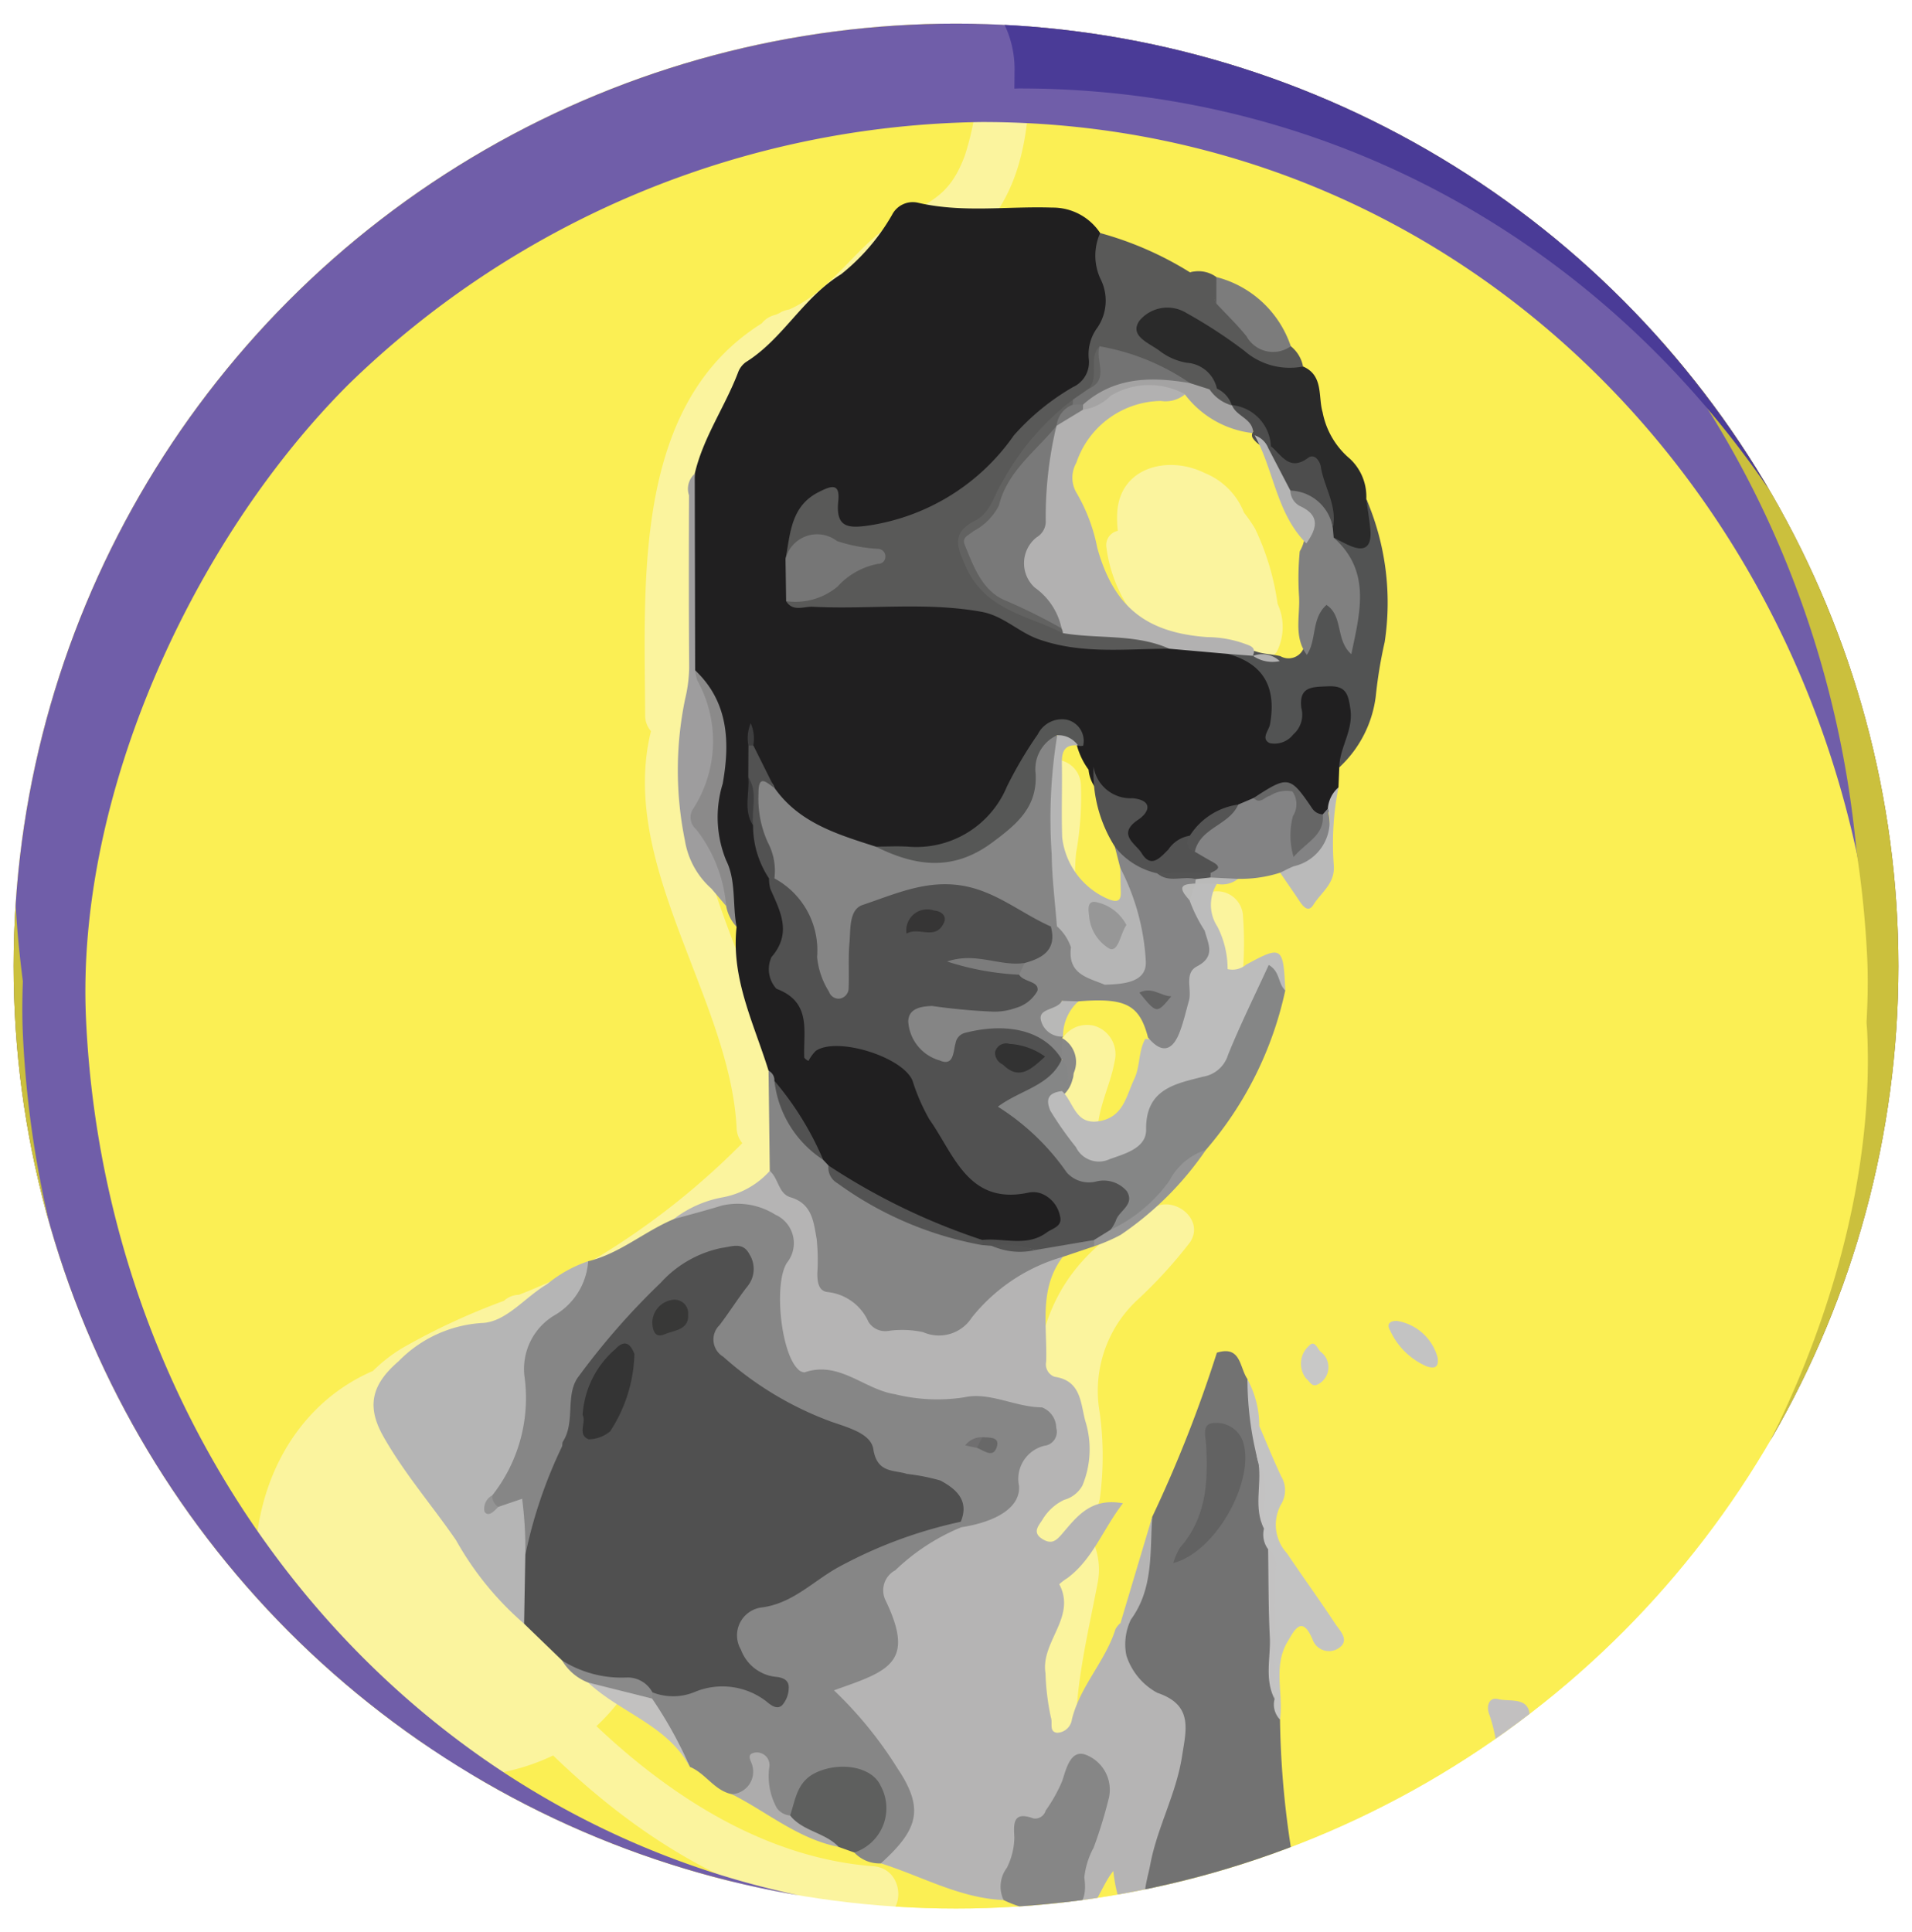 <svg xmlns="http://www.w3.org/2000/svg" xmlns:xlink="http://www.w3.org/1999/xlink" viewBox="0 0 86.227 87.132"><defs><clipPath id="clip-path" transform="translate(169.653 -4.887)"><circle cx="-126.539" cy="48.453" r="42.5" style="fill:none"/></clipPath></defs><title>portrait</title><g style="isolation:isolate"><g id="Layer_2" data-name="Layer 2"><g style="clip-path:url(#clip-path)"><rect id="yellow_l" data-name="yellow l" x="0.175" y="0.855" width="86" height="86" style="fill:#fbf49e"/><path d="M-158.108,76.392c-0.326-3.908,1.435-8.021,5.273-9.682a7.137,7.137,0,0,1,1.308-1.023,30.2,30.2,0,0,1,4.603-2.14,1.008,1.008,0,0,1,.669-0.27,29.302,29.302,0,0,0,3.166-1.458,33.853,33.853,0,0,0,6.912-5.382,1.115,1.115,0,0,1-.256-0.659c-0.268-5.807-5.354-11.893-3.862-17.919a1.071,1.071,0,0,1-.263-0.706c-0.028-6.119-.543-14.042,5.256-17.682a1.109,1.109,0,0,1,.603-0.383c0.058-.016.107-0.045,0.163-0.063,0.042-.022.077-0.048,0.12-0.07a1.248,1.248,0,0,1,.352-0.111c2.033-.894,3.134-3.082,5.073-4.138,1.513-.823,2.221-1.131,2.849-2.802a12.495,12.495,0,0,0,.589-3.161,13.851,13.851,0,0,0-.089-2.812h-43.784v86h86v-86H-123.353c0.299,3.497.233,7.547-2.559,9.846a8.814,8.814,0,0,1-1.591.879,10.56,10.56,0,0,0-2.672,2.216,9.098,9.098,0,0,1-3.341,2.265c-5.244,2.865-4.799,9.794-4.714,15.131a0.962,0.962,0,0,1,.469,1.257c-2.129,5.774,3.207,12.245,3.638,17.963a1.131,1.131,0,0,1,.374,1.866,39.033,39.033,0,0,1-8.16,6.484c-1.287.706-2.649,1.327-3.971,1.999-0.14.151-.279,0.302-0.419,0.452,7.312,1.946,8.489,11.898,3.542,16.437,3.591,3.402,7.853,5.971,12.492,6.319,1.494,0.112,1.502,2.452,0,2.339-5.452-.41-10.37-3.389-14.442-7.334a9.531,9.531,0,0,1-4.245.935M-123.204,39.967a1.176,1.176,0,0,1,2.297.311,14.11,14.11,0,0,1-.214,3.055c-0.072.672-.035,1.346-0.13,2.007a1.123,1.123,0,0,0,.799.393c1.492,0.126,1.5,2.466,0,2.339A3.39,3.39,0,0,1-123.165,46.594a1.013,1.013,0,0,1-.501-1.132A9.828,9.828,0,0,1-123.204,39.967Zm3.818,12.781c-0.199,1.133-.836,2.24-0.766,3.405,0.101,1.673-2.499,1.662-2.599,0-0.087-1.433.616-2.715,0.859-4.095a1.311,1.311,0,0,1,1.599-.908A1.337,1.337,0,0,1-119.385,52.748Zm3.382,8.182a20.778,20.778,0,0,1-2.367,2.588,5.596,5.596,0,0,0-1.692,5.038,14.422,14.422,0,0,1,.007,3.935,9.567,9.567,0,0,1-.518,1.513,3.113,3.113,0,0,1,.421,2.276c-0.48,2.524-1.161,5.162-.942,7.748,0.128,1.502-2.213,1.489-2.339,0a31.253,31.253,0,0,1,.48-5.784c0.005-.054.017-0.114,0.027-0.171a1.122,1.122,0,0,1-1.882-.858A14.886,14.886,0,0,1-124.141,72.592a1.221,1.221,0,0,1,1.736-.694,8.538,8.538,0,0,0,.088-1.749,1.065,1.065,0,0,1-.74-1.059c0.003-4.769,1.225-7.463,5.454-9.76C-116.647,58.811-115.291,59.922-116.003,60.931Zm1.993-9.654c-0.451,1.433-2.708.818-2.256-.622a14.386,14.386,0,0,0,.333-4.439,1.17,1.17,0,0,1,2.339,0A16.427,16.427,0,0,1-114.01,51.276Zm1.934-16.989a1.32,1.32,0,0,1-1.761.285c-0.015-.003-0.031.001-0.046-0.002a2.729,2.729,0,0,1-1.278-.657,2.219,2.219,0,0,1-1.591.041c-1.722-.593-2.793-2.669-3-4.364a0.653,0.653,0,0,1,.511-0.765,4.85,4.85,0,0,1-.023-0.878c0.159-2.035,2.345-2.527,3.941-1.729a3.179,3.179,0,0,1,1.774,1.789,6.661,6.661,0,0,1,.496.716,11.557,11.557,0,0,1,1.018,3.397A2.478,2.478,0,0,1-112.077,34.287Z" transform="translate(169.653 -4.887)" style="fill:#fbef54"/><path d="M-169.478,5.742v86h86v-86h-86Zm72.684,73.63a41.69,41.69,0,0,1-28.573,11.836c-22.654,0-39.428-18.515-40.409-40.409-0.451-10.066,4.827-21.565,11.836-28.573a41.69,41.69,0,0,1,28.573-11.836c22.654,0,39.428,18.515,40.409,40.409C-84.508,60.865-89.785,72.364-96.794,79.372Z" transform="translate(169.653 -4.887)" style="fill:#705ea9"/><path d="M-168.624,51.465c-0.034-.767-0.027-1.544.002-2.325-0.155-1.214-.28-2.437-0.335-3.675-0.464-10.36,4.968-22.195,12.181-29.409A42.443,42.443,0,0,1-140.202,6.019h-29.451v86h33.445C-154.753,87.779-167.752,70.925-168.624,51.465Z" transform="translate(169.653 -4.887)" style="fill:#cbc03d"/><path d="M-114.276,6.019C-98.51,11.366-87.514,26.135-85.93,43.269a46.248,46.248,0,0,1,.486,4.863c0.042,0.94.02,1.895-.032,2.855,0.009,0.16.025,0.318,0.032,0.478,0.464,10.36-4.968,22.195-12.181,29.409a42.926,42.926,0,0,1-20.544,11.145h34.516v-86h-30.623Z" transform="translate(169.653 -4.887)" style="fill:#cbc03d"/><path d="M-123.907,8.881c0.068-0.0.137-0.006,0.206-0.006,19.352,0,34.524,13.131,39.705,30.478V4.887h-41.105A4.63,4.63,0,0,1-123.9,8.132Q-123.9,8.51-123.907,8.881Z" transform="translate(169.653 -4.887)" style="fill:#4a3b97"/><g style="mix-blend-mode:luminosity"><path d="M-109.255,39.49l-0.036.903c-0.135.351-.259,0.706-0.413,1.05a0.581,0.581,0,0,1-.376.303,0.677,0.677,0,0,1-.616-0.293c-0.951-1.112-.952-1.11-2.294-0.373a2.549,2.549,0,0,1-.77.331,4.804,4.804,0,0,0-2.219,1.362,5.833,5.833,0,0,0-.741.591c-0.455.412-.947,0.856-1.529,0.268-0.486-.491-1.098-1.025-0.459-1.825,0.339-.425.162-0.701-0.288-0.73a1.626,1.626,0,0,1-1.565-1.481,3.301,3.301,0,0,1-.528-1.101c-0.456-.998-0.813-1.08-1.491-0.315a4.965,4.965,0,0,0-.913,1.395c-1.226,3.029-3.487,4.189-6.657,3.764-1.828-.517-3.652-1.044-4.77-2.78a6.818,6.818,0,0,1-.867-2.077c0.005-.246-0.033-0.494-0.01-0.584,0.014,0.148-.019.452,0.018,0.758a4.218,4.218,0,0,1,.194,1.271,8.004,8.004,0,0,0,.114,2.08,10.505,10.505,0,0,0,.72,2.477c0.445,1.181,1.106,2.316.303,3.64a1.061,1.061,0,0,0,.381,1.397,1.973,1.973,0,0,1,.874,2.596c1.753-1.021,3.011.165,4.389,0.651a1.399,1.399,0,0,1,.661.963,15.687,15.687,0,0,0,2.168,3.704,1.895,1.895,0,0,0,1.814.91,4.939,4.939,0,0,1,.598.004c1.146,0.05,1.909.601,1.929,1.388a1.757,1.757,0,0,1-1.841,1.374,6.317,6.317,0,0,1-1.789-.07,22.048,22.048,0,0,1-7.108-3.357,1.994,1.994,0,0,1-.317-0.415c-0.596-1.233-1.495-2.29-2.058-3.543a0.97,0.97,0,0,0-.246-0.555c-0.656-2.123-1.7-4.159-1.441-6.485-0.552-1.282-.55-2.719-1.131-3.998a2.008,2.008,0,0,1-.024-1.413,9.806,9.806,0,0,0,.194-3.885c-0.084-.997-0.969-1.557-1.036-2.497,0.068-2.881-.138-5.764.109-8.641,0.378-1.636,1.361-3.014,1.951-4.561a0.994,0.994,0,0,1,.353-0.473c1.676-1.045,2.573-2.904,4.293-3.961a9.372,9.372,0,0,0,2.299-2.677,1.048,1.048,0,0,1,1.168-.551c2.006,0.467,4.038.151,6.056,0.22a2.558,2.558,0,0,1,2.166,1.149c0.147,0.896.243,1.798,0.462,2.684a2.26,2.26,0,0,1-.215,1.514,1.815,1.815,0,0,0-.354.747c0.154,1.609-.988,2.33-2.071,3.068-1.466 1-2.35,2.582-3.78,3.637a9.821,9.821,0,0,1-4.6,1.844c-0.793.11-1.422,0.03-1.553-.976-0.106-.809-0.591-0.476-0.911-0.17a3.639,3.639,0,0,0-.837,2.423,2.332,2.332,0,0,0,.242,1.552,1.624,1.624,0,0,0,1.155.2c1.554-.031,3.109.023,4.662-0.023a7.709,7.709,0,0,1,4.44,1.139,6.223,6.223,0,0,0,3.442.812c0.996-.014,1.993-0.003,2.989-0.007a7.967,7.967,0,0,1,2.709.224,3.173,3.173,0,0,0,.754.341,1.956,1.956,0,0,1,1.444,2.071,2.453,2.453,0,0,0,.126,1.335,1.207,1.207,0,0,0,.671-1.244c0.125-.982.823-1.033,1.58-1.018a1.147,1.147,0,0,1,1.219,1.163A4.718,4.718,0,0,1-109.255,39.49Z" transform="translate(169.653 -4.887)" style="fill:#201f20"/><path d="M-121.724,61.566c-1.099,1.44-.693,3.12-0.749,4.725a0.594,0.594,0,0,0,.379.682c1.255,0.181,1.164,1.288,1.414,2.088a4.263,4.263,0,0,1-.158,2.817,1.35,1.35,0,0,1-.826.646,2.275,2.275,0,0,0-.964.872c-0.158.268-.517,0.594-0.001,0.903,0.405,0.242.606,0.071,0.885-.255,0.653-.762,1.289-1.635,2.733-1.366-0.914,1.189-1.36,2.524-2.509,3.376a2.513,2.513,0,0,0-.362.274c0.789,1.489-.85,2.596-0.621,4.014a10.923,10.923,0,0,0,.246,2.004c0.085,0.239-.101.652,0.292,0.68a0.696,0.696,0,0,0,.653-0.607c0.368-1.496,1.51-2.615,1.965-4.068a0.983,0.983,0,0,1,.224-0.273c0.416,0.346.232,0.947,0.568,1.328a3.899,3.899,0,0,0,1.798,1.837,1.454,1.454,0,0,1,.837,1.563,13.947,13.947,0,0,1-1.101,4.723,5.084,5.084,0,0,0-.167,4.239c-1.507-.01-2.02-0.557-2.26-2.505-0.822,1.011-1.018,3.059-3.049,1.816a1.841,1.841,0,0,0,1.551-1.977,4.042,4.042,0,0,1,.469-1.343,6.321,6.321,0,0,0,.494-1.958,1.149,1.149,0,0,0-.703-1.264c-0.575-.16-0.625.472-0.816,0.833-0.404.763-.664,1.65-1.707,1.819a0.559,0.559,0,0,0-.405.645,15.018,15.018,0,0,1-.777,2.737c-1.986-.084-3.699-1.08-5.538-1.656a1.306,1.306,0,0,1,.297-0.642c1.11-1.662,1.126-2.137.003-3.746a19.991,19.991,0,0,0-1.969-2.558c-0.763-.787-0.691-1.007.281-1.434,1.971-.867,2.139-1.197,1.422-3.169a1.518,1.518,0,0,1,.415-1.839,7.669,7.669,0,0,1,3.202-2.03c1.285-.358,2.438-0.808,2.385-2.488a1.358,1.358,0,0,1,.895-1.049,0.723,0.723,0,0,0,.483-0.749,0.769,0.769,0,0,0-.793-0.608,14.62,14.62,0,0,0-3.91-.248c-1.428.25-2.793-.525-4.152-0.979a2.723,2.723,0,0,0-1.25-.37c-1.091.182-1.515-.446-1.778-1.334a5.46,5.46,0,0,1-.005-4.084,1.246,1.246,0,0,0-.821-1.803,3.549,3.549,0,0,0-2.577-.02,1.378,1.378,0,0,1-1.467.097,5.073,5.073,0,0,1,2.222-.984,3.78,3.78,0,0,0,2.109-1.19c1.446,0.875,2.614,1.933,2.449,3.832a1.314,1.314,0,0,0,1.063,1.605,0.632,0.632,0,0,1,.401.25c0.782,1.431,2.214,1.16,3.473,1.354a1.736,1.736,0,0,0,1.557-.718,9.497,9.497,0,0,1,2.703-2.152A1.661,1.661,0,0,1-121.724,61.566Z" transform="translate(169.653 -4.887)" style="fill:#b5b4b4"/><path d="M-144.302,79.767l-1.715-1.657a4.914,4.914,0,0,1-.248-2.881c0.296-2.099,1.483-3.959,1.83-5.993,0.594-3.486,3.095-5.415,5.42-7.55a3.633,3.633,0,0,1,1.844-.803,1.263,1.263,0,0,1,1.502.408,1.519,1.519,0,0,1-.018,1.697c-0.248.41-.55,0.784-0.811,1.185-0.717,1.1-.732,1.473.283,2.205a16.559,16.559,0,0,0,3.914,2.275,3.848,3.848,0,0,1,2.532,1.83,1.638,1.638,0,0,0,1.486.603,2.466,2.466,0,0,1,2.157,1.276,0.831,0.831,0,0,1-.184,1.251c-2.308.949-4.79,1.529-6.774,3.172a4.255,4.255,0,0,1-1.852.792,1.06,1.06,0,0,0-1.038.828,1.511,1.511,0,0,0,.558,1.379,4.855,4.855,0,0,0,1.054.553,0.889,0.889,0,0,1,.349,1.327,0.688,0.688,0,0,1-1.114.235,3.98,3.98,0,0,0-3.56-.329,1.952,1.952,0,0,1-1.617-.173,2.213,2.213,0,0,0-1.418-.565A3.588,3.588,0,0,1-144.302,79.767Z" transform="translate(169.653 -4.887)" style="fill:#505050"/><path d="M-117.187,91.769c-1.288-.698-0.765-1.869-0.59-2.808,0.309-1.659,1.168-3.173,1.43-4.868,0.185-1.198.522-2.318-1.115-2.868a2.925,2.925,0,0,1-1.395-1.689,1.655,1.655,0,0,1-.04-1.479c0.812-1.498.847-3.17,1.207-4.768a59.213,59.213,0,0,0,2.915-7.402c1.106-.346,1.016.693,1.387,1.198l-0.009.002c0.268,1.192.409,2.408,0.682,3.599a1.95,1.95,0,0,1,.102.377,22.201,22.201,0,0,0,.188,2.701c0.076,0.396.205,0.779,0.295,1.172,0.223,2.108-.084,4.217.008,6.324a7.788,7.788,0,0,0,.195,1.172,40.645,40.645,0,0,0,.747,7.224c0.322,1.45-.58,2.352-2.075,2.346A14.924,14.924,0,0,1-117.187,91.769Z" transform="translate(169.653 -4.887)" style="fill:#727272"/><path d="M-126.325,73.511c0.403-.968-0.231-1.493-0.921-1.861a9.288,9.288,0,0,0-1.503-.296c-0.601-.191-1.348-0.026-1.518-1.116-0.112-.718-1.162-0.979-1.915-1.246a15.059,15.059,0,0,1-4.855-2.924,0.903,0.903,0,0,1-.164-1.427c0.433-.569.814-1.178,1.253-1.742a1.237,1.237,0,0,0,.093-1.45c-0.3-.577-0.78-0.344-1.255-0.286a5.081,5.081,0,0,0-2.746,1.571,32.454,32.454,0,0,0-3.692,4.21c-0.641.82-.137,2.045-0.72,2.956-0.04.062-.009,0.167-0.046,0.232a21.161,21.161,0,0,0-1.648,4.876c-0.587-.593-0.23-1.352-0.365-2.042-0.295-.13-0.603.142-0.909,0.005a0.655,0.655,0,0,1-.42-0.586,0.582,0.582,0,0,1,.038-0.351,7.997,7.997,0,0,0,1.322-5.549,2.483,2.483,0,0,1,.927-1.998,9.936,9.936,0,0,0,2.242-2.724c1.428-.347,2.535-1.344,3.86-1.9,0.723-.202,1.45-0.388,2.166-0.611a3.18,3.18,0,0,1,2.409.409,1.407,1.407,0,0,1,.532,2.166c-0.603.917-.288,4.045,0.49,4.799a0.428,0.428,0,0,0,.304.147c1.558-.534,2.677.767,4.067,0.985a7.953,7.953,0,0,0,3.134.141c1.143-.255,2.301.446,3.504,0.454a1.006,1.006,0,0,1,.643.93,0.629,0.629,0,0,1-.53.8,1.539,1.539,0,0,0-1.149,1.815c0.066,0.934-.957,1.605-2.617,1.863a0.134,0.134,0,0,1-.09-0.165A0.116,0.116,0,0,1-126.325,73.511Z" transform="translate(169.653 -4.887)" style="fill:#868686"/><path d="M-126.325,73.511l0.01,0.253a9.516,9.516,0,0,0-2.965,1.937,1.022,1.022,0,0,0-.442,1.344c1.263,2.618.327,3.132-1.825,3.89-0.111.039-.222,0.079-0.496,0.178a17.961,17.961,0,0,1,2.863,3.517c1.262,1.876.883,2.799-.748,4.287a1.555,1.555,0,0,1-1.198-.49,4.78,4.78,0,0,1,.675-0.828,1.69,1.69,0,0,0-.296-2.511,1.859,1.859,0,0,0-2.591.625,3.087,3.087,0,0,1-.658,1.115c-1.442-.085-1.078-1.288-1.358-2.217-0.224.675-.335,1.453-1.295,1.185-0.79-.163-1.181-0.939-1.888-1.23-0.534-1.065-1.495-1.874-1.838-3.055a0.535,0.535,0,0,1,.146-0.307A2.55,2.55,0,0,0-138.273,81.166a3.246,3.246,0,0,1,3.162.431c0.189,0.157.488,0.42,0.736,0.183a1.218,1.218,0,0,0,.292-0.756c0.026-.415-0.317-0.501-0.653-0.528a1.888,1.888,0,0,1-1.503-1.218,1.268,1.268,0,0,1,.948-1.904c1.427-.188,2.359-1.241,3.536-1.862A20.591,20.591,0,0,1-126.325,73.511Z" transform="translate(169.653 -4.887)" style="fill:#868686"/><path d="M-147.179,72.84l1.073-.366a17.552,17.552,0,0,1,.144,2.533q-0.028,1.551-.055,3.103a14.012,14.012,0,0,1-3.067-3.762c-1.078-1.569-2.333-3.011-3.277-4.678-0.774-1.365-.536-2.347.68-3.394a5.75,5.75,0,0,1,3.759-1.728c1.091-.035,1.941-1.164,2.935-1.747a5.865,5.865,0,0,1,1.859-1.038,3.058,3.058,0,0,1-1.466,2.407,2.813,2.813,0,0,0-1.402,2.819,7.097,7.097,0,0,1-1.456,5.332C-147.543,72.589-147.773,72.931-147.179,72.84Z" transform="translate(169.653 -4.887)" style="fill:#b5b5b5"/><path d="M-134.228,30.1c0.22-1.15.233-2.395,1.509-3.03,0.501-.249.962-0.454,0.871,0.408-0.128,1.207.44,1.25,1.434,1.097a9.741,9.741,0,0,0,6.484-4.054,10.663,10.663,0,0,1,2.669-2.18,1.232,1.232,0,0,0,.713-1.244,2.03,2.03,0,0,1,.397-1.453,2.163,2.163,0,0,0,.131-2.173,2.487,2.487,0,0,1-.017-2.075,15.277,15.277,0,0,1,4.051,1.773,1.221,1.221,0,0,1,1.39,1.18,18.794,18.794,0,0,0,1.657,1.812c0.448,0.552,1.041.065,1.498,0.339a1.536,1.536,0,0,1,.552.912,1.777,1.777,0,0,1-2.208-.078c-0.79-.471-1.536-1.012-2.304-1.517a3.403,3.403,0,0,0-.94-0.523c-0.549-.148-1.25-0.281-1.48.322-0.196.515,0.504,0.716,0.881,0.976a8.244,8.244,0,0,0,1.222.487,1.224,1.224,0,0,1,1.014,1.287,0.495,0.495,0,0,1-.278.217,1.618,1.618,0,0,1-1.038-.204c-1.222-.573-2.353-1.394-3.783-1.391-0.426.421-.137,1.121-0.596,1.526a2.49,2.49,0,0,1-.797.622,13.753,13.753,0,0,0-2.944,3.515,5.663,5.663,0,0,1-1.615,2.148,0.654,0.654,0,0,0-.317.91c0.484,0.997.89,2.092,2.111,2.417,0.886,0.235,1.534,1.037,2.52,1.003,0.939,0.091,1.872.21,2.813,0.271a1.639,1.639,0,0,1,1.709.742c-1.978.001-3.968,0.259-5.905-.432-0.902-.322-1.58-1.055-2.562-1.233-2.532-.458-5.08-0.098-7.617-0.228-0.402-.021-0.887.242-1.198-0.252a11.847,11.847,0,0,0,3.924-2.135C-131.731,29.686-132.995,28.918-134.228,30.1Z" transform="translate(169.653 -4.887)" style="fill:#595958"/><path d="M-121.724,61.566a8.102,8.102,0,0,0-4.104,2.737,1.758,1.758,0,0,1-2.193.658,4.469,4.469,0,0,0-1.542-.061,0.893,0.893,0,0,1-.921-0.397,2.278,2.278,0,0,0-1.829-1.349c-0.435-.036-0.479-0.468-0.481-0.845a9.125,9.125,0,0,0-.03-1.551c-0.137-.76-0.201-1.592-1.176-1.878-0.553-.162-0.539-0.857-0.938-1.189q-0.027-2.259-.055-4.519a0.474,0.474,0,0,1,.263.456,14.121,14.121,0,0,0,2.199,3.561l0.24,0.257a3.11,3.11,0,0,0,1.529,1.284,23.367,23.367,0,0,0,5.396,2.193,3.608,3.608,0,0,1,.535.066,7.879,7.879,0,0,0,1.841.048,3.971,3.971,0,0,1,2.649-.301,0.251,0.251,0,0,1,.035.352Z" transform="translate(169.653 -4.887)" style="fill:#858585"/><path d="M-111.69,49.548a16.236,16.236,0,0,1-3.579,7.193,6.838,6.838,0,0,0-1.482,1.494c-0.798.914-1.55,1.918-2.877,2.127-0.232-.605.77-1.054,0.265-1.631-0.395-.452-1.059-0.19-1.588-0.329a1.789,1.789,0,0,1-.955-0.667,11.28,11.28,0,0,0-2.378-2.311c-0.567-.39-0.643-0.857.001-1.182,0.922-.467,1.706-1.144,2.623-1.613a0.757,0.757,0,0,1,.371.947,1.396,1.396,0,0,1-.351.637,0.731,0.731,0,0,0-.163.171,2.662,2.662,0,0,0,1.461,2.419,1.731,1.731,0,0,0,2.05-1.207c0.176-1.488,1.218-1.993,2.392-2.331a2.1,2.1,0,0,0,1.534-1.333c0.388-.961.876-1.882,1.271-2.843,0.144-.351.242-0.88,0.738-0.814a0.865,0.865,0,0,1,.557.942A0.625,0.625,0,0,0-111.69,49.548Z" transform="translate(169.653 -4.887)" style="fill:#858686"/><path d="M-114.773,22.411a1.487,1.487,0,0,0-1.354-1.164,2.742,2.742,0,0,1-1.19-.508c-0.473-.373-1.422-0.678-0.961-1.375a1.637,1.637,0,0,1,2.145-.353,21.774,21.774,0,0,1,2.592,1.691,3.113,3.113,0,0,0,2.653.712c0.935,0.403.672,1.363,0.882,2.063a3.625,3.625,0,0,0,1.231,2.098,2.334,2.334,0,0,1,.739,1.815,5.753,5.753,0,0,1,.227.784c0.091,0.512.394,1.144-.141,1.519a1.209,1.209,0,0,1-1.576-.355,1.194,1.194,0,0,1-.24-0.516,9.312,9.312,0,0,0-.325-1.862c-0.194-.653-0.334-1.185-1.244-1.008a1.271,1.271,0,0,1-1.124-.763,2.708,2.708,0,0,0-1.494-1.801,1.925,1.925,0,0,1-.274-0.181A1.296,1.296,0,0,1-114.773,22.411Z" transform="translate(169.653 -4.887)" style="fill:#2a2a2a"/><path d="M-111.69,49.548c-0.335-.295-0.226-0.855-0.746-1.146-0.619,1.349-1.278,2.679-1.834,4.05a1.413,1.413,0,0,1-1.128.988c-1.209.318-2.596,0.531-2.567,2.383,0.013,0.839-.964,1.094-1.642,1.335a1.148,1.148,0,0,1-1.524-.541,15.53,15.53,0,0,1-1.155-1.643c-0.247-.593-0.023-0.812.525-0.885,0.536,0.486.586,1.555,1.697,1.355,1.079-.194,1.199-1.134,1.562-1.896,0.275-.576.182-1.251,0.499-1.814,1.071,0.131,1.425-.492,1.575-1.42a3.746,3.746,0,0,1,.821-2.417,0.934,0.934,0,0,0-.05-1.014,5.713,5.713,0,0,1-.561-1.304,1.057,1.057,0,0,1,.278-0.834,0.842,0.842,0,0,1,.314-0.191,0.787,0.787,0,0,1,.852.193,1.791,1.791,0,0,0,.025,1.928,4.206,4.206,0,0,1,.458,1.914,0.954,0.954,0,0,0,.834-0.2C-111.845,47.512-111.774,47.556-111.69,49.548Z" transform="translate(169.653 -4.887)" style="fill:#bcbcbc"/><path d="M-109.506,29.132c0.213,0.108.423,0.221,0.639,0.323,0.84,0.396,1.098.027,1.006-.778-0.049-.43-0.116-0.858-0.175-1.288a11.821,11.821,0,0,1,.829,6.454,20.318,20.318,0,0,0-.402,2.445,5.252,5.252,0,0,1-1.645,3.203c0.01-.894.634-1.642,0.503-2.611-0.098-.728-0.216-1.081-1.028-1.043-0.692.032-1.302-.004-1.186,0.975a1.178,1.178,0,0,1-.366,1.197,1.072,1.072,0,0,1-1.058.391c-0.418-.197-0.041-0.574.008-0.841,0.296-1.635-.246-2.735-1.904-3.185a1.116,1.116,0,0,1,.963-0.18,2.418,2.418,0,0,1,.32.075c0.354,0.12.732,0.117,1.091,0.208a0.74,0.74,0,0,0,1.017-.286c0.178-.49.2-1.02,0.415-1.496a0.858,0.858,0,0,1,.599-0.679,0.857,0.857,0,0,1,.745.679,4.613,4.613,0,0,1,.243.794c0.297-1.386.596-2.724-.626-3.818A0.374,0.374,0,0,1-109.506,29.132Z" transform="translate(169.653 -4.887)" style="fill:#525353"/><path d="M-124.391,90.572a1.408,1.408,0,0,1,.145-1.455,3.153,3.153,0,0,0,.338-1.368c-0.026-.567-0.101-1.216.853-0.862a0.489,0.489,0,0,0,.556-0.346,7.048,7.048,0,0,0,.752-1.344c0.176-.545.375-1.417,1.045-1.184a1.688,1.688,0,0,1,1.063,1.926,20.481,20.481,0,0,1-.692,2.266,3.613,3.613,0,0,0-.422,1.345c0.209,1.488-.632,1.63-1.745,1.53A5.142,5.142,0,0,1-124.391,90.572Z" transform="translate(169.653 -4.887)" style="fill:#868686"/><path d="M-113.811,41.168l0.693-.295c2.221-.797,2.221-0.797,1.982,1.613a0.679,0.679,0,0,0,.046.305,5.631,5.631,0,0,0,1.09-1.181l0.228-.254c0.364,1.981-.174,2.704-2.15,2.886a5.903,5.903,0,0,1-1.9.277,2.516,2.516,0,0,1-1.034.092,0.329,0.329,0,0,1-.259-0.169c0.107-.653-0.775-0.631-0.814-1.187C-115.751,42.023-114.563,41.817-113.811,41.168Z" transform="translate(169.653 -4.887)" style="fill:#838384"/><path d="M-100.156,87.436c0,0.319.016,0.64-.004,0.958-0.025.405,0.15,1.015-.549,0.941a1.037,1.037,0,0,1-1.155-.917c-0.347-2.076.091-4.226-.641-6.26-0.117-.326-0.003-0.756.414-0.65,0.511,0.13,1.375-.115,1.424.723A49.776,49.776,0,0,1-100.156,87.436Z" transform="translate(169.653 -4.887)" style="fill:#c2c0c0"/><path d="M-134.02,86.757c0.249-.737.307-1.545,1.193-1.947,1.088-.494,2.51-0.249,2.892.615a2.101,2.101,0,0,1-1.192,3.001l-0.704-.251C-132.563,87.706-133.618,87.736-134.02,86.757Z" transform="translate(169.653 -4.887)" style="fill:#5e5f5e"/><path d="M-138.322,26.251l0.019,8.864a5.83,5.83,0,0,1,.419,6.073,1.626,1.626,0,0,0,.336,1.656,4.144,4.144,0,0,1,.643,2.901l-0.662-.782a3.697,3.697,0,0,1-1.199-2.18,15.832,15.832,0,0,1,.011-6.377,6.482,6.482,0,0,0,.182-1.404c-0.019-2.592-.017-5.185-0.007-7.777A0.911,0.911,0,0,1-138.322,26.251Z" transform="translate(169.653 -4.887)" style="fill:#9e9d9e"/><path d="M-111.927,82.432a0.972,0.972,0,0,1-.245-0.927c-0.224-1.882-.029-3.772-0.108-5.656a1.206,1.206,0,0,0-.184-1.099,1.114,1.114,0,0,1-.187-0.926c-0.309-.955.136-1.973-0.241-2.922l0.007,0.012a2.757,2.757,0,0,1,.022-1.724c0.328,0.76.637,1.53,0.991,2.277a1.214,1.214,0,0,1-.002,1.249,1.897,1.897,0,0,0,.261,2.217c0.707,1.055,1.455,2.082,2.152,3.143,0.217,0.331.698,0.771,0.2,1.12a0.784,0.784,0,0,1-1.2-.383c-0.491-1.155-.843-0.358-1.122.101C-112.253,80.017-111.765,81.261-111.927,82.432Z" transform="translate(169.653 -4.887)" style="fill:#c3c3c3"/><path d="M-136.904,45.746a6.485,6.485,0,0,0-1.354-3.46,0.707,0.707,0,0,1-.113-0.96A5.635,5.635,0,0,0-138.205,35.574a2.063,2.063,0,0,1-.098-0.459c1.517,1.436,1.572,3.27,1.242,5.116a5.13,5.13,0,0,0,.154,3.451c0.458,0.915.281,2.004,0.473,3.003A1.88,1.88,0,0,1-136.904,45.746Z" transform="translate(169.653 -4.887)" style="fill:#8b8a8a"/><path d="M-111.441,20.501a1.37,1.37,0,0,1-1.999-.452c-0.418-.519-0.903-0.984-1.358-1.473a1.426,1.426,0,0,1,.001-1.195A4.794,4.794,0,0,1-111.441,20.501Z" transform="translate(169.653 -4.887)" style="fill:#7c7c7c"/><path d="M-111.921,44.244c0.206-.099.407-0.212,0.619-0.294a2.069,2.069,0,0,0,1.531-2.593,1.406,1.406,0,0,1,.481-0.964,12.878,12.878,0,0,0-.209,3.551c0.041,0.805-.578,1.192-0.923,1.745-0.227.364-.459,0.084-0.627-0.168C-111.335,45.092-111.63,44.669-111.921,44.244Z" transform="translate(169.653 -4.887)" style="fill:#bababa"/><path d="M-134.02,86.757c0.571,0.717,1.576.764,2.189,1.417-1.823-.355-3.22-1.572-4.821-2.379a1.013,1.013,0,0,0,.938-1.245c-0.036-.234-0.345-0.573.137-0.634a0.57,0.57,0,0,1,.614.688,2.974,2.974,0,0,0,.344,1.818A0.824,0.824,0,0,0-134.02,86.757Z" transform="translate(169.653 -4.887)" style="fill:#adacac"/><path d="M-140.246,81.484a19.056,19.056,0,0,1,1.707,3.082c-1.02-1.885-3.14-2.443-4.593-3.806A3.222,3.222,0,0,1-140.246,81.484Z" transform="translate(169.653 -4.887)" style="fill:#c2c1c0"/><path d="M-117.69,73.289c-0.108,1.588.063,3.229-.962,4.633a2.558,2.558,0,0,0-.205,1.614c-0.473-.415-0.167-0.973-0.265-1.456Q-118.406,75.684-117.69,73.289Z" transform="translate(169.653 -4.887)" style="fill:#b5b4b4"/><path d="M-104.819,66.11c0.07,0.494-.195.489-0.497,0.392a3.211,3.211,0,0,1-1.648-1.623c-0.174-.282-0.007-0.43.305-0.426A2.276,2.276,0,0,1-104.819,66.11Z" transform="translate(169.653 -4.887)" style="fill:#c3c3c3"/><path d="M-119.575,60.347a6.86,6.86,0,0,0,2.655-2.209,2.848,2.848,0,0,1,1.651-1.397,14.46,14.46,0,0,1-3.846,3.833,7.928,7.928,0,0,1-1.189.514l-0.014-.279C-120.292,60.298-120.007,60.205-119.575,60.347Z" transform="translate(169.653 -4.887)" style="fill:#959595"/><path d="M-140.246,81.484q-1.443-.362-2.886-0.723a2.341,2.341,0,0,1-1.17-.994,5.031,5.031,0,0,0,2.893.768,1.263,1.263,0,0,1,1.179.67Z" transform="translate(169.653 -4.887)" style="fill:#8a8a8a"/><path d="M-110.738,67.067a1.081,1.081,0,0,1,.115-1.49c0.245-.275.373,0.095,0.508,0.253a0.869,0.869,0,0,1-.099,1.484C-110.498,67.465-110.578,67.183-110.738,67.067Z" transform="translate(169.653 -4.887)" style="fill:#c8c8c7"/><path d="M-112.862,69.188q-0.011.862-.022,1.724a14.856,14.856,0,0,1-.512-3.825A4.399,4.399,0,0,1-112.862,69.188Z" transform="translate(169.653 -4.887)" style="fill:#c3c2c2"/><path d="M-114.797,17.381q-0.001.598-.001,1.195c-0.257-.586-0.339-1.32-1.188-1.405A1.37,1.37,0,0,1-114.797,17.381Z" transform="translate(169.653 -4.887)" style="fill:#595958"/><path d="M-115.065,44.458q0.622,0.031,1.243.062a1.145,1.145,0,0,1-.953.226q-0.488-.003-0.977-0.007a0.265,0.265,0,0,1,.028-0.318A0.541,0.541,0,0,1-115.065,44.458Z" transform="translate(169.653 -4.887)" style="fill:#babab9"/><path d="M-119.575,60.347q-0.372.231-.744,0.461-1.327.225-2.653,0.45c-0.629-.235-1.311.075-1.938-0.186l-0.443-.038a0.139,0.139,0,0,1-.055-0.155,0.097,0.097,0,0,1,.058-0.077c0.966-.101,1.994.33,2.895-0.331,0.27-.198.741-0.273,0.603-0.759a1.38,1.38,0,0,0-.8-0.986,1.081,1.081,0,0,0-.586-0.064c-2.753.607-3.381-1.714-4.507-3.303a8.985,8.985,0,0,1-.757-1.744c-0.45-1.07-3.381-1.986-4.352-1.345a1.683,1.683,0,0,0-.336.458,0.488,0.488,0,0,1-.193-0.145c-0.053-1.174.358-2.5-1.254-3.108a1.302,1.302,0,0,1-.225-1.425c0.939-1.093.398-2.06-.05-3.078a1.661,1.661,0,0,1-.059-0.472,0.469,0.469,0,0,1,.358-0.092c1.606,0.462,1.82,1.861,2.106,3.187a2.718,2.718,0,0,0,.56,1.661,1.785,1.785,0,0,0,.269-1.412c0.073-2.048.323-2.281,2.255-2.951,2.877-.997,5.219-0.076,7.357,1.809,0.144,1.258.041,1.401-1.31,1.839-1.1.164-2.15-.337-3.245-0.27,0.977-.063,1.903.315,2.869,0.341,0.473,0.195,1.115.319,1.091,0.94a1.395,1.395,0,0,1-1.175,1.059,5.302,5.302,0,0,1-2.491.123,7.498,7.498,0,0,0-.949-0.129c-0.402.009-.862-0.002-0.929,0.529a1.039,1.039,0,0,0,.606.964c0.448,0.297.59-.067,0.828-0.358,1.129-1.376,4.111-.927,5.012.736-0.003.06-.006,0.121-0.009,0.181-0.534,1.204-1.86,1.371-2.883,2.137a10.706,10.706,0,0,1,3.105,2.965,1.337,1.337,0,0,0,1.303.414,1.376,1.376,0,0,1,1.409.433c0.373,0.616-.363.874-0.499,1.333A1.824,1.824,0,0,1-119.575,60.347Z" transform="translate(169.653 -4.887)" style="fill:#515151"/><path d="M-122.262,46.668c-1.37-.606-2.522-1.633-4.099-1.859-1.597-.228-2.975.414-4.382,0.884-0.629.21-.543,1.082-0.6,1.695-0.062.674-.012,1.357-0.039,2.035a0.477,0.477,0,0,1-.425.499,0.459,0.459,0,0,1-.46-0.314,3.568,3.568,0,0,1-.537-1.563,3.688,3.688,0,0,0-1.925-3.547,9.095,9.095,0,0,1-.937-3.884,0.584,0.584,0,0,1,.339-0.684,0.702,0.702,0,0,1,.606.493c1.115,1.58,2.849,2.092,4.561,2.642,0.806,0.206,1.633.298,2.45,0.44,1.683,0.293,4.263-1.716,4.434-3.418a2.965,2.965,0,0,1,.427-1.592c0.241-.314.501-0.788,1.018-0.317-0.023,1.778-.163,3.556-0.049,5.333a7.619,7.619,0,0,1-.033,3.064A0.234,0.234,0,0,1-122.262,46.668Z" transform="translate(169.653 -4.887)" style="fill:#858585"/><path d="M-113.152,34.461q-0.567-.043-1.134-0.087-1.316-.116-2.633-0.232c-1.532-.683-3.202-0.433-4.795-0.703a1.297,1.297,0,0,1-.261-0.266,9.645,9.645,0,0,0-1.235-1.603,1.843,1.843,0,0,1-.096-2.504,2.062,2.062,0,0,0,.512-1.419,8.651,8.651,0,0,1,.532-3.281,1.317,1.317,0,0,1,.156-0.339,4.4,4.4,0,0,1,1.356-.953c1.206-.688,2.382-1.492,3.89-0.952,0.288,0.103.657,0.087,0.67,0.53a1.383,1.383,0,0,1-1.114.315,4.094,4.094,0,0,0-3.81,2.793,1.347,1.347,0,0,0,.023,1.373,7.874,7.874,0,0,1,.921,2.452c0.736,2.656,2.191,3.835,4.966,4.033a5.103,5.103,0,0,1,1.644.284C-113.335,33.997-112.965,34.04-113.152,34.461Z" transform="translate(169.653 -4.887)" style="fill:#b2b1b1"/><path d="M-120.805,38.517l-0.118.014-0.115-.03a3.369,3.369,0,0,1-.936-0.46,1.674,1.674,0,0,0-.974,1.745c0.076,1.507-.842,2.266-1.954,3.092-1.784,1.325-3.473,1.073-5.258.187,0.478-.001.957-0.027,1.434,0a4.425,4.425,0,0,0,4.482-2.707,18.494,18.494,0,0,1,1.393-2.357,1.217,1.217,0,0,1,1.286-.663A0.979,0.979,0,0,1-120.805,38.517Z" transform="translate(169.653 -4.887)" style="fill:#565756"/><path d="M-134.228,30.1a1.468,1.468,0,0,1,2.321-.815,7.032,7.032,0,0,0,1.843.351,0.341,0.341,0,0,1,.336.395,0.316,0.316,0,0,1-.327.283,3.284,3.284,0,0,0-1.826,1.025,2.961,2.961,0,0,1-2.319.657Q-134.214,31.049-134.228,30.1Z" transform="translate(169.653 -4.887)" style="fill:#767676"/><path d="M-119.376,43.068a6.217,6.217,0,0,1-.959-3.608,1.685,1.685,0,0,0,1.765,1.423c0.92,0.097.768,0.62,0.243,0.972-0.977.656-.097,1.085,0.156,1.501,0.431,0.711.838,0.206,1.209-.16a1.43,1.43,0,0,1,.967-0.623,2.663,2.663,0,0,0,.226.722c0.267,0.155.531,0.314,0.802,0.462,0.469,0.256.165,0.369-.087,0.494a5.744,5.744,0,0,1-2.206.318A2.321,2.321,0,0,1-119.376,43.068Z" transform="translate(169.653 -4.887)" style="fill:#525252"/><path d="M-125.351,60.804q-0.003.116-.003,0.232a15.889,15.889,0,0,1-6.529-2.789,0.808,0.808,0,0,1-.408-0.801A29.179,29.179,0,0,0-125.351,60.804Z" transform="translate(169.653 -4.887)" style="fill:#535353"/><path d="M-109.999,41.611c0.093,0.94-.724,1.235-1.316,1.923a3.435,3.435,0,0,1-.03-1.846,0.994,0.994,0,0,0-.025-1.111,1.36,1.36,0,0,0-1.007.194c-0.244.049-.448,0.406-0.741,0.102,1.552-1.017,1.642-1.004,2.631.452A0.602,0.602,0,0,0-109.999,41.611Z" transform="translate(169.653 -4.887)" style="fill:#666"/><path d="M-134.721,40.424c-0.356-.236-0.735-0.672-0.726.261a4.748,4.748,0,0,0,.425,2.199,2.723,2.723,0,0,1,.293,1.615l-0.241.004a4.312,4.312,0,0,1-.722-2.393c-0.277-.704.094-1.473-0.215-2.174l0.007-1.428q0.106-.176.221-0.006Z" transform="translate(169.653 -4.887)" style="fill:#525252"/><path d="M-132.53,57.188a4.9,4.9,0,0,1-2.199-3.561A13.832,13.832,0,0,1-132.53,57.188Z" transform="translate(169.653 -4.887)" style="fill:#525252"/><path d="M-115.769,43.295a0.434,0.434,0,0,1-.226-0.722,3.099,3.099,0,0,1,2.185-1.404C-114.216,42.105-115.529,42.206-115.769,43.295Z" transform="translate(169.653 -4.887)" style="fill:#545454"/><path d="M-135.908,39.935c0.449,0.687.138,1.45,0.215,2.174C-136.143,41.422-135.839,40.66-135.908,39.935Z" transform="translate(169.653 -4.887)" style="fill:#3e3e3f"/><path d="M-135.68,38.502q-0.111-0-0.221.006a1.739,1.739,0,0,1,.103-1.007A1.739,1.739,0,0,1-135.68,38.502Z" transform="translate(169.653 -4.887)" style="fill:#3e3e3f"/><path d="M-143.377,68.698a4.258,4.258,0,0,1,1.473-2.971c0.42-.45.675-0.257,0.862,0.216a6.665,6.665,0,0,1-1.093,3.488,1.537,1.537,0,0,1-.966.362C-143.637,69.593-143.197,69.007-143.377,68.698Z" transform="translate(169.653 -4.887)" style="fill:#343434"/><path d="M-139.287,63.5a0.613,0.613,0,0,1,.667.666c0.044,0.705-.644.708-1.069,0.894-0.41.179-.529-0.156-0.547-0.521A1.051,1.051,0,0,1-139.287,63.5Z" transform="translate(169.653 -4.887)" style="fill:#383837"/><path d="M-116.739,75.373a2.971,2.971,0,0,1,.297-0.689c1.204-1.361,1.274-2.992,1.18-4.681-0.019-.342-0.22-0.932.376-0.946a1.267,1.267,0,0,1,1.253.745C-112.969,71.498-114.764,74.862-116.739,75.373Z" transform="translate(169.653 -4.887)" style="fill:#626262"/><path d="M-112.464,74.749a0.834,0.834,0,0,1,.305.943c0.003,1.937-.007,3.875-0.013,5.812-0.466-.905-0.168-1.873-0.216-2.811C-112.454,77.381-112.442,76.064-112.464,74.749Z" transform="translate(169.653 -4.887)" style="fill:#c3c2c2"/><path d="M-112.892,70.9c0.553,0.935.131,1.95,0.241,2.922C-113.126,72.881-112.755,71.87-112.892,70.9Z" transform="translate(169.653 -4.887)" style="fill:#c3c2c2"/><path d="M-125.354,69.699c0.331,0.02.837-.033,0.636,0.488-0.177.46-.578,0.097-0.878-0.007C-125.746,69.904-125.487,69.834-125.354,69.699Z" transform="translate(169.653 -4.887)" style="fill:#686868"/><path d="M-147.179,72.84c-0.18.179-.439,0.48-0.622,0.221a0.676,0.676,0,0,1,.349-0.741A0.576,0.576,0,0,0-147.179,72.84Z" transform="translate(169.653 -4.887)" style="fill:#949494"/><path d="M-125.354,69.699l-0.242.481-0.53-.111A0.937,0.937,0,0,1-125.354,69.699Z" transform="translate(169.653 -4.887)" style="fill:#706f70"/><path d="M-121.778,33.224a0.872,0.872,0,0,1,.065.216c-1.57-.795-3.482-1.036-4.353-2.935-0.404-.88-0.744-1.572.381-2.135,0.724-.362.857-1.181,1.262-1.794a11.58,11.58,0,0,1,3.16-3.67,0.298,0.298,0,0,1,.063.282c-0.186.372-.606,0.534-0.803,0.897l-0.004.006a4.039,4.039,0,0,1-1.11,1.659,3.718,3.718,0,0,0-1.017,1.587,2.686,2.686,0,0,1-1.037,1.414,0.993,0.993,0,0,0-.242,1.607,3.414,3.414,0,0,0,2.048,1.687A2.628,2.628,0,0,1-121.778,33.224Z" transform="translate(169.653 -4.887)" style="fill:#626261"/><path d="M-121.274,23.138q0.002-.116.01-0.232,0.355-.244.71-0.488c0.76-.484.079-1.339,0.493-1.913a10.3,10.3,0,0,1,4.075,1.658,0.843,0.843,0,0,1-.9.11c-1.53-.593-2.663.266-3.847,0.97A0.613,0.613,0,0,1-121.274,23.138Z" transform="translate(169.653 -4.887)" style="fill:#737373"/><path d="M-120.808,23.132c1.419-1.262,3.091-1.264,4.822-.969q0.441,0.141.882,0.282a3.428,3.428,0,0,1,1.005.723l0.007-.014c0.352,0.387,1.197.416,0.919,1.262a4.467,4.467,0,0,1-3.06-1.763,3.361,3.361,0,0,0-3.337.086,2.153,2.153,0,0,1-1.247.625,0.128,0.128,0,0,1-.064-0.158A0.107,0.107,0,0,1-120.808,23.132Z" transform="translate(169.653 -4.887)" style="fill:#a4a3a3"/><path d="M-120.061,20.506c-0.227.621,0.475,1.482-.493,1.913C-120.057,21.867-120.604,21.046-120.061,20.506Z" transform="translate(169.653 -4.887)" style="fill:#626261"/><path d="M-114.1,23.169a1.8,1.8,0,0,1-1.005-.723l0.332-.034A1.24,1.24,0,0,1-114.1,23.169Z" transform="translate(169.653 -4.887)" style="fill:#595958"/><path d="M-124.911,61.073a3.813,3.813,0,0,1,1.938.186A3.068,3.068,0,0,1-124.911,61.073Z" transform="translate(169.653 -4.887)" style="fill:#535353"/><path d="M-121.755,51.698a1.241,1.241,0,0,1,.258,1.966,1.175,1.175,0,0,0-.269-1.003l0.004,0.007A0.859,0.859,0,0,1-121.755,51.698Z" transform="translate(169.653 -4.887)" style="fill:#878787"/><path d="M-109.506,29.132c1.685,1.506,1.202,3.324.794,5.255-0.726-.645-0.352-1.714-1.119-2.22-0.693.613-.43,1.574-0.885,2.251-0.608-.817-0.297-1.762-0.353-2.651a12.432,12.432,0,0,1,.033-2.021,1.626,1.626,0,0,0-.37-2.106,0.485,0.485,0,0,1-.007-0.739c1.332,0.033,1.649.337,1.867,1.788Z" transform="translate(169.653 -4.887)" style="fill:gray"/><path d="M-109.546,28.687a2.006,2.006,0,0,0-1.914-1.678,2.531,2.531,0,0,1-1.069-1.742,0.376,0.376,0,0,1,.191-0.257c0.486,0.391.827,1.153,1.673,0.527,0.308-.228.543,0.171,0.577,0.392C-109.942,26.856-109.334,27.694-109.546,28.687Z" transform="translate(169.653 -4.887)" style="fill:#4d4d4d"/><path d="M-113.139,24.357c-0.054-.61-0.766-0.697-0.954-1.202A1.957,1.957,0,0,1-112.338,25.01l-0.116.093a1.075,1.075,0,0,1-.709-0.474A0.249,0.249,0,0,1-113.139,24.357Z" transform="translate(169.653 -4.887)" style="fill:#4d4d4d"/><path d="M-117.881,51.671c-0.383-1.477-1.008-1.801-3.141-1.628a0.648,0.648,0,0,1-.734.02c0.279-.983,1.29-0.534,1.856-0.954,1.743-.462,1.822-0.544,1.329-2.302a27.85,27.85,0,0,0-.559-2.777q-0.123-.481-0.247-0.962a3.35,3.35,0,0,0,1.911,1.202c0.546,0.305,1.2-.107,1.736.262q-0.009.104-.023,0.207l-0.002.001c-0.701.038-.392,0.42-0.253,0.744a6.801,6.801,0,0,0,.683,1.371c0.159,0.598.507,1.166-.348,1.612-0.594.31-.216,1.033-0.363,1.551-0.129.459-.235,0.926-0.401,1.372C-116.753,52.247-117.229,52.454-117.881,51.671Z" transform="translate(169.653 -4.887)" style="fill:#858586"/><path d="M-116.007,45.485c-0.357-.398-0.608-0.76.253-0.744Z" transform="translate(169.653 -4.887)" style="fill:#babab9"/><path d="M-113.145,34.464a1.161,1.161,0,0,1,1.206.236A1.556,1.556,0,0,1-113.145,34.464Z" transform="translate(169.653 -4.887)" style="fill:#b2b1b1"/><path d="M-115.729,44.533c-0.566-.168-1.213.198-1.736-0.263q1.205-.009,2.41-0.019-0.0.104-.01,0.207Q-115.397,44.496-115.729,44.533Z" transform="translate(169.653 -4.887)" style="fill:#545454"/><path d="M-119.833,49.293c-0.507.594-1.365,0.26-1.921,0.726-0.27.545-.876,1.098,0.042,1.612l-0.042.068q-0.003.485-.007,0.969c-0.918-1.498-2.779-1.615-4.36-1.206a0.572,0.572,0,0,0-.44.48c-0.109.364-.069,1.048-0.714,0.766a1.954,1.954,0,0,1-1.418-1.753c0.009-.611.602-0.684,1.073-0.704a27.23,27.23,0,0,0,2.718.255,2.794,2.794,0,0,0,1.05-.163,1.613,1.613,0,0,0,.987-0.777c0.083-.446-0.62-0.382-0.826-0.724-0.152-.286.133-0.367,0.247-0.528,0.841-.227,1.46-0.614,1.182-1.645l0.273-.012a0.532,0.532,0,0,1,.649.4A4.966,4.966,0,0,0-119.833,49.293Z" transform="translate(169.653 -4.887)" style="fill:#858585"/><path d="M-122.523,52.535c-0.649.589-1.17,1.083-1.903,0.358a0.59,0.59,0,0,1-.353-0.554,0.515,0.515,0,0,1,.653-0.378A3.021,3.021,0,0,1-122.523,52.535Z" transform="translate(169.653 -4.887)" style="fill:#323232"/><path d="M-128.77,46.988a0.944,0.944,0,0,1,1.245-1.039c0.346,0.025.576,0.261,0.443,0.546C-127.466,47.323-128.194,46.662-128.77,46.988Z" transform="translate(169.653 -4.887)" style="fill:#363535"/><path d="M-123.444,48.313l-0.247.528a12.405,12.405,0,0,1-3.248-.594C-125.646,47.802-124.557,48.484-123.444,48.313Z" transform="translate(169.653 -4.887)" style="fill:#7c7c7c"/><path d="M-119.833,49.293c-0.762-.324-1.676-0.461-1.523-1.685a2.207,2.207,0,0,0-.633-0.951c-0.083-1.083-.223-2.165-0.235-3.249a23.239,23.239,0,0,1,.25-5.366,1.085,1.085,0,0,1,.936.46c-0.605-.059-0.737.278-0.728,0.804,0.021,1.118-.026,2.237.016,3.353a3.452,3.452,0,0,0,2.133,2.794c0.374,0.133.521,0.047,0.508-.345-0.012-.359-0.014-0.718-0.02-1.077a10.316,10.316,0,0,1,1.146,4.153C-117.892,49.2-118.994,49.266-119.833,49.293Z" transform="translate(169.653 -4.887)" style="fill:#b5b5b5"/><path d="M-121.778,33.224a24.811,24.811,0,0,0-2.543-1.261c-1.032-.43-1.422-1.519-1.825-2.506-0.147-.36.201-0.436,0.396-0.62a2.667,2.667,0,0,0,1.144-1.15c0.382-1.552,1.664-2.446,2.597-3.596a17.602,17.602,0,0,0-.483,4.351,0.838,0.838,0,0,1-.415.677,1.488,1.488,0,0,0-.083,2.263A3.009,3.009,0,0,1-121.778,33.224Z" transform="translate(169.653 -4.887)" style="fill:#797979"/><path d="M-120.808,23.132q-0.001.117-.009,0.234-0.594.36-1.187,0.72a1.134,1.134,0,0,1,.73-0.948Z" transform="translate(169.653 -4.887)" style="fill:#797979"/><path d="M-121.712,51.631a0.966,0.966,0,0,1-1.006-.771c-0.085-.52.738-0.417,0.964-0.841q0.366,0.012.733,0.024A2.107,2.107,0,0,0-121.712,51.631Z" transform="translate(169.653 -4.887)" style="fill:#b8b8b7"/><path d="M-110.74,29.391c-1.35-1.35-1.46-3.295-2.333-4.874a0.998,0.998,0,0,1,.619.585q0.497,0.953.994,1.907a0.807,0.807,0,0,0,.415.691C-110.091,28.129-110.266,28.725-110.74,29.391Z" transform="translate(169.653 -4.887)" style="fill:#b4b4b4"/><path d="M-118.27,49.648c0.588-.283.949,0.156,1.44,0.169C-117.487,50.612-117.487,50.612-118.27,49.648Z" transform="translate(169.653 -4.887)" style="fill:#636363"/><path d="M-118.854,46.601c-0.28.403-.355,1.222-0.757,1.073a1.902,1.902,0,0,1-.929-1.524c-0.035-.239-0.086-0.677.336-0.579A1.993,1.993,0,0,1-118.854,46.601Z" transform="translate(169.653 -4.887)" style="fill:#979797"/></g></g></g></g></svg>
